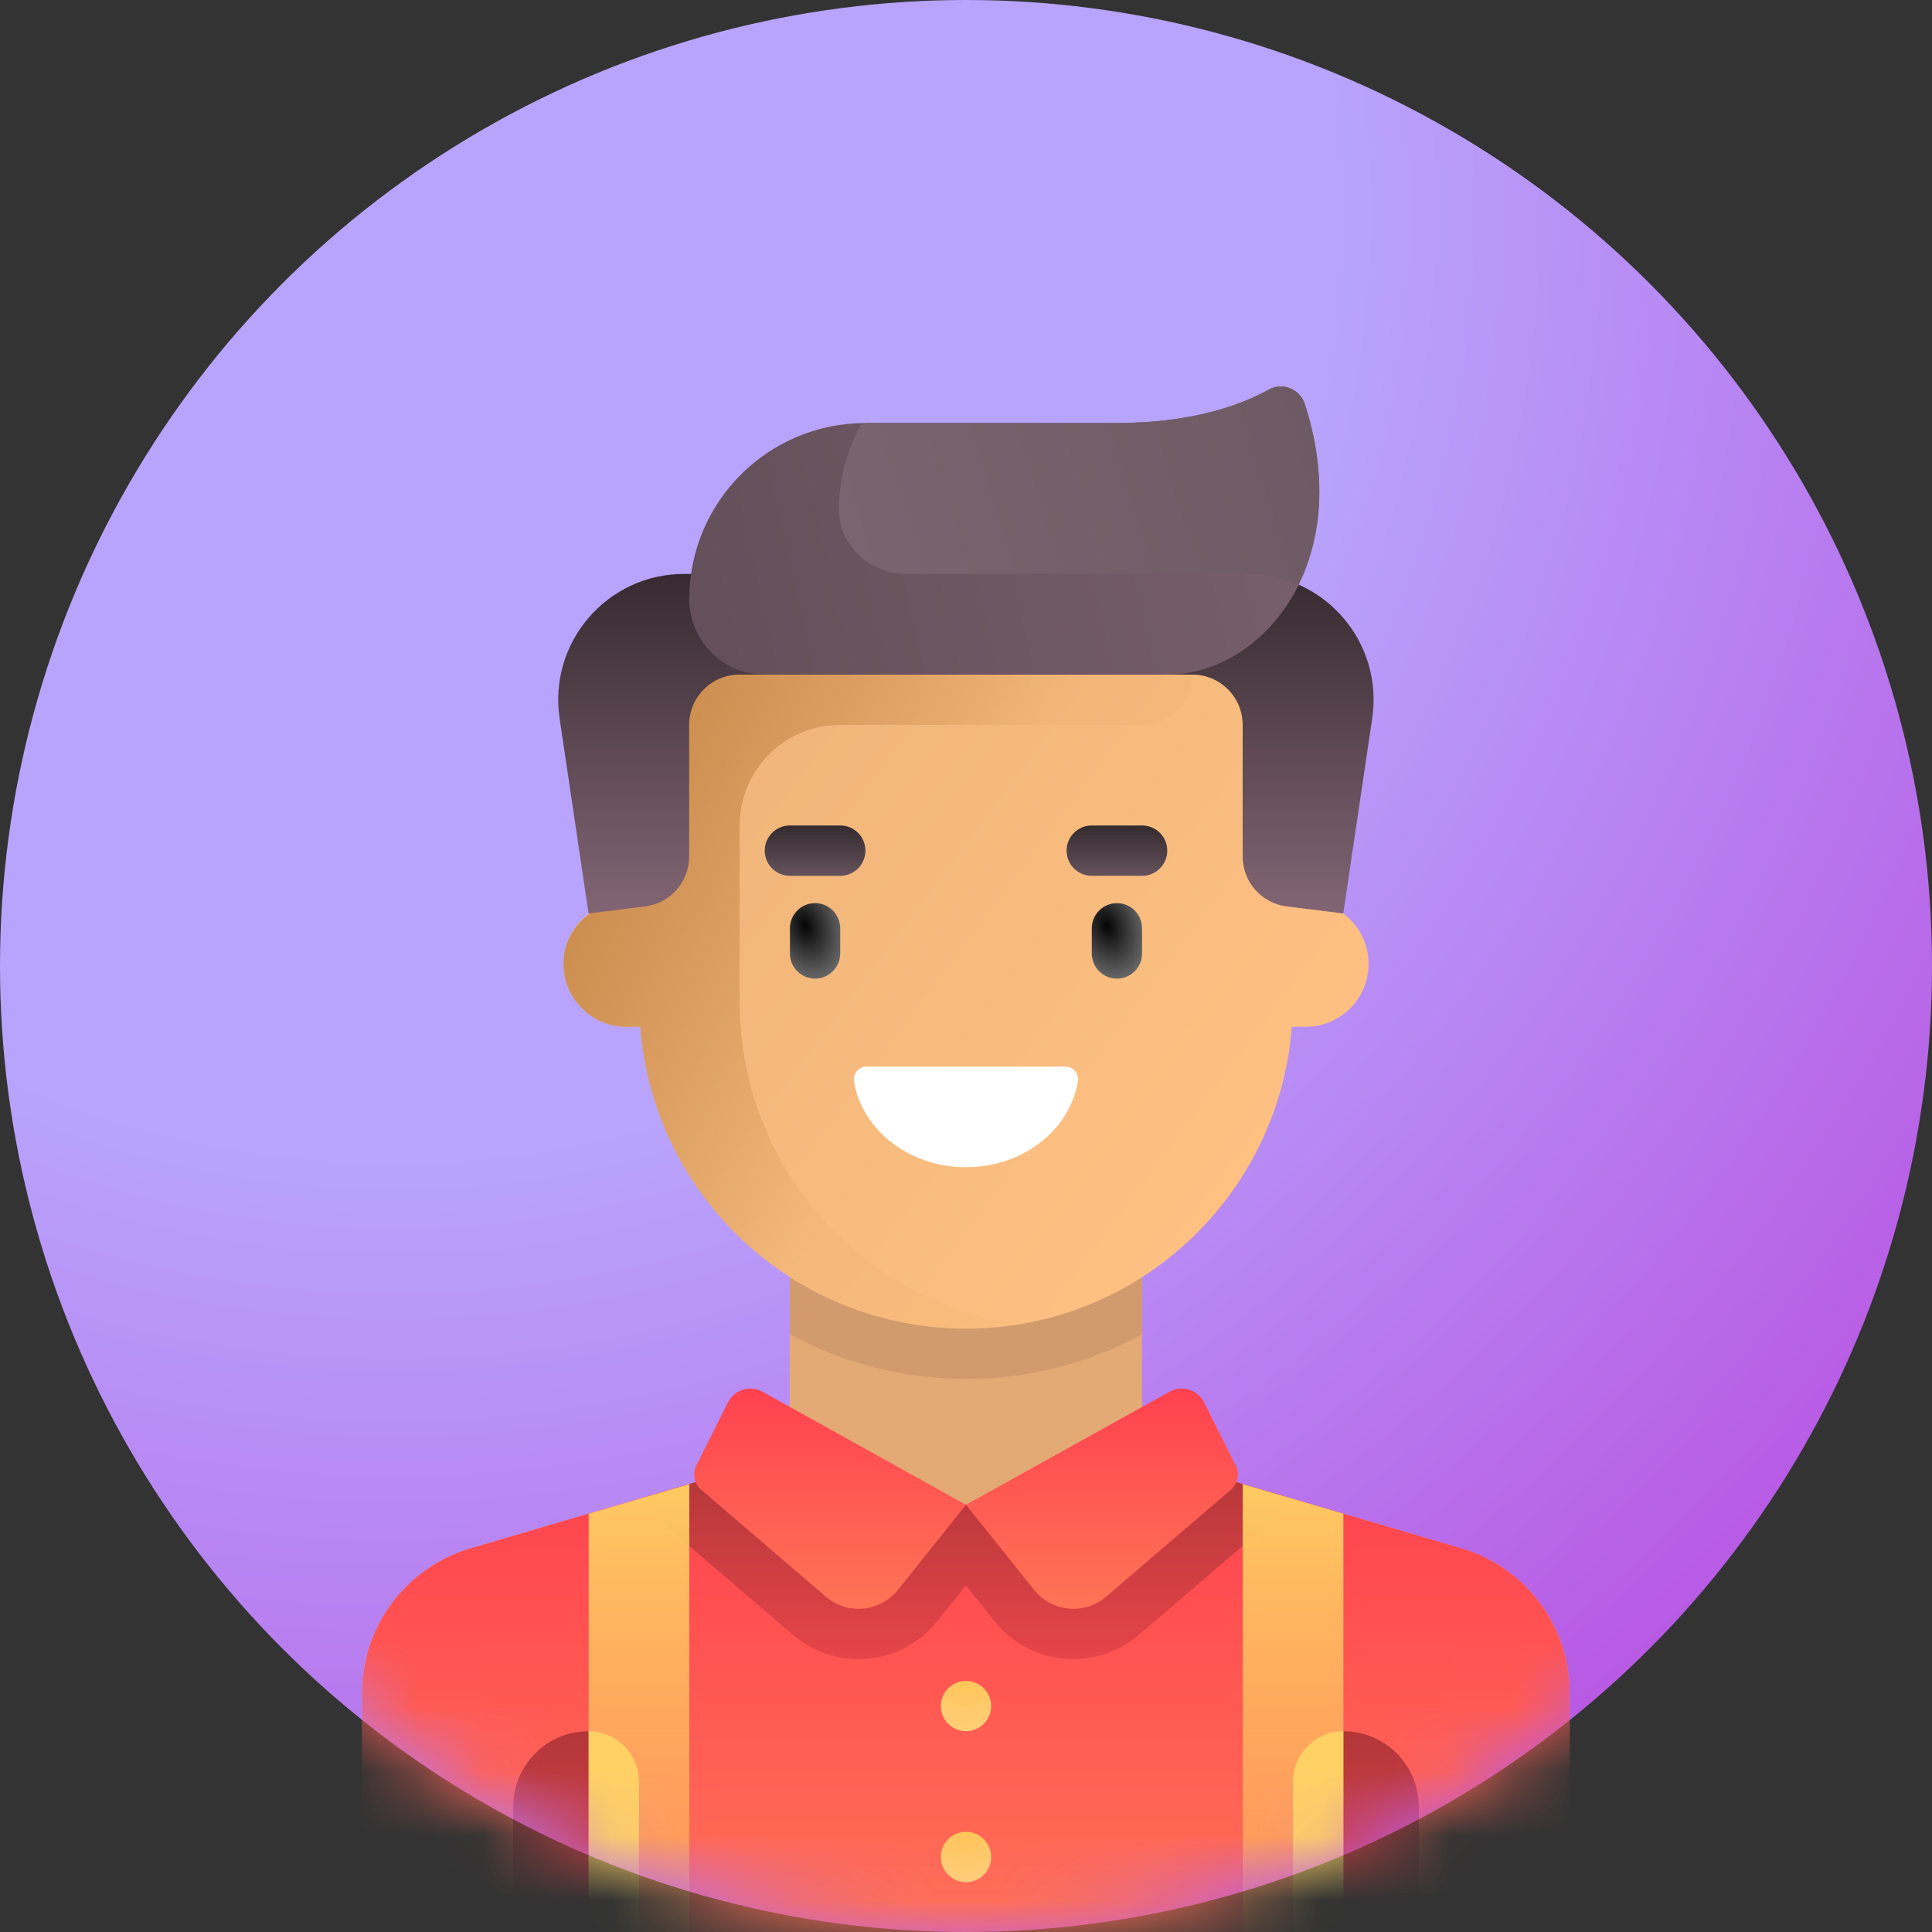 <svg width="30" height="30" viewBox="0 0 30 30" fill="none" xmlns="http://www.w3.org/2000/svg">
<rect x="0" y="0" width="30" height="30" fill="#333333" stroke="none"/>
<ellipse cx="15" cy="15" rx="15" ry="15" fill="url(#paint0_radial_864_1625)"/>
<mask id="mask0_864_1625" style="mask-type:alpha" maskUnits="userSpaceOnUse" x="0" y="0" width="30" height="30">
<ellipse cx="15" cy="15" rx="15" ry="15" fill="#C4C4C4"/>
</mask>
<g mask="url(#mask0_864_1625)">
<path d="M22.692 24.044L18.574 22.832C18.076 22.686 17.733 22.228 17.733 21.708V19.851H12.264V21.708C12.264 22.228 11.921 22.686 11.423 22.832L7.306 24.044C6.308 24.337 5.623 25.252 5.623 26.292V29.226C5.623 29.873 6.148 30.398 6.795 30.398H23.202C23.849 30.398 24.374 29.873 24.374 29.226V26.292C24.374 25.252 23.689 24.337 22.692 24.044Z" fill="#E3AA75"/>
<path d="M22.692 24.043L18.574 22.832C18.505 22.812 18.439 22.784 18.376 22.752L14.998 23.366L11.621 22.752C11.558 22.784 11.492 22.812 11.423 22.832L7.306 24.043C6.308 24.337 5.623 25.252 5.623 26.292V29.226C5.623 29.873 6.148 30.398 6.795 30.398H23.202C23.849 30.398 24.374 29.873 24.374 29.226V26.292C24.374 25.252 23.689 24.337 22.692 24.043Z" fill="url(#paint1_linear_864_1625)"/>
<path d="M10.378 23.727L12.314 25.387C12.597 25.629 12.958 25.763 13.331 25.763C13.808 25.763 14.253 25.549 14.551 25.176L14.999 24.617L15.446 25.176C15.745 25.549 16.189 25.763 16.667 25.763C17.039 25.763 17.4 25.629 17.683 25.387L19.619 23.727C19.776 23.593 19.884 23.421 19.945 23.235L18.575 22.832C18.505 22.812 18.439 22.784 18.376 22.752L14.998 23.366L11.621 22.752C11.558 22.784 11.492 22.812 11.423 22.832L10.053 23.235C10.113 23.421 10.221 23.593 10.378 23.727Z" fill="url(#paint2_linear_864_1625)"/>
<path d="M12.266 20.722C13.086 21.161 14.017 21.413 15 21.413C15.983 21.413 16.914 21.161 17.735 20.722V19.851H12.266V20.722Z" fill="#D29B6E"/>
<path d="M20.274 13.991H20.079V9.693H9.922V13.991H9.727C9.187 13.991 8.75 14.428 8.75 14.967C8.75 15.506 9.187 15.944 9.727 15.944H9.942C10.142 18.565 12.328 20.631 15 20.631C17.673 20.631 19.859 18.565 20.059 15.944H20.274C20.813 15.944 21.251 15.506 21.251 14.967C21.251 14.428 20.814 13.991 20.274 13.991Z" fill="url(#paint3_linear_864_1625)"/>
<path d="M18.516 10.475V9.693H9.922V13.991H9.782C9.271 13.991 8.806 14.358 8.755 14.866C8.697 15.451 9.154 15.944 9.727 15.944H9.942C10.142 18.565 12.328 20.631 15 20.631C15.268 20.631 15.528 20.605 15.784 20.566C13.35 20.19 11.485 18.092 11.485 15.553V12.818C11.485 11.955 12.184 11.256 13.047 11.256H17.735C18.166 11.256 18.516 10.906 18.516 10.475Z" fill="url(#paint4_linear_864_1625)"/>
<path d="M15 23.366L11.841 21.611C11.647 21.503 11.402 21.579 11.302 21.778L10.812 22.757C10.748 22.885 10.78 23.041 10.889 23.134L12.824 24.793C13.16 25.081 13.667 25.033 13.943 24.688L15 23.366Z" fill="url(#paint5_linear_864_1625)"/>
<path d="M15 23.366L18.159 21.611C18.354 21.503 18.599 21.579 18.698 21.778L19.188 22.757C19.252 22.885 19.221 23.041 19.112 23.134L17.176 24.793C16.841 25.081 16.334 25.033 16.058 24.688L15 23.366Z" fill="url(#paint6_linear_864_1625)"/>
<path d="M12.656 15.196C12.44 15.196 12.266 15.021 12.266 14.806V14.415C12.266 14.199 12.44 14.024 12.656 14.024C12.872 14.024 13.047 14.199 13.047 14.415V14.806C13.047 15.021 12.872 15.196 12.656 15.196Z" fill="url(#paint7_radial_864_1625)"/>
<path d="M17.344 15.196C17.128 15.196 16.953 15.021 16.953 14.806V14.415C16.953 14.199 17.128 14.024 17.344 14.024C17.56 14.024 17.734 14.199 17.734 14.415V14.806C17.734 15.021 17.56 15.196 17.344 15.196Z" fill="url(#paint8_radial_864_1625)"/>
<path d="M13.047 13.6H12.266C12.05 13.6 11.875 13.425 11.875 13.209C11.875 12.993 12.05 12.818 12.266 12.818H13.047C13.263 12.818 13.438 12.993 13.438 13.209C13.438 13.425 13.263 13.6 13.047 13.6Z" fill="url(#paint9_linear_864_1625)"/>
<path d="M17.734 13.6H16.953C16.737 13.6 16.562 13.425 16.562 13.209C16.562 12.993 16.737 12.818 16.953 12.818H17.734C17.95 12.818 18.125 12.993 18.125 13.209C18.125 13.425 17.95 13.6 17.734 13.6Z" fill="url(#paint10_linear_864_1625)"/>
<path d="M13.455 16.562C13.332 16.562 13.24 16.675 13.261 16.796C13.388 17.548 14.118 18.125 14.999 18.125C15.881 18.125 16.611 17.548 16.737 16.796C16.758 16.675 16.666 16.562 16.544 16.562H13.455Z" fill="white"/>
<path d="M15 26.882C15.216 26.882 15.391 26.707 15.391 26.491C15.391 26.276 15.216 26.101 15 26.101C14.784 26.101 14.609 26.276 14.609 26.491C14.609 26.707 14.784 26.882 15 26.882Z" fill="url(#paint11_radial_864_1625)"/>
<path d="M15 29.226C15.216 29.226 15.391 29.051 15.391 28.835C15.391 28.619 15.216 28.444 15 28.444C14.784 28.444 14.609 28.619 14.609 28.835C14.609 29.051 14.784 29.226 15 29.226Z" fill="url(#paint12_radial_864_1625)"/>
<path d="M19.375 8.912H10.622C9.429 8.912 8.515 9.972 8.689 11.152L9.139 14.184L10.016 14.075C10.407 14.027 10.701 13.694 10.701 13.3V11.256C10.701 10.824 11.051 10.475 11.483 10.475H18.514C18.946 10.475 19.296 10.824 19.296 11.256V13.3C19.296 13.694 19.59 14.027 19.981 14.075L20.858 14.184L21.308 11.152C21.482 9.972 20.568 8.912 19.375 8.912Z" fill="url(#paint13_linear_864_1625)"/>
<path d="M20.262 6.275C20.187 6.043 19.917 5.93 19.703 6.049C19.296 6.276 18.54 6.569 17.344 6.569H13.438C11.927 6.569 10.703 7.793 10.703 9.303C10.703 9.951 11.228 10.475 11.875 10.475H18.125C19.593 10.475 21.061 8.751 20.262 6.275Z" fill="url(#paint14_linear_864_1625)"/>
<path d="M9.141 26.882V30.398H7.969V28.054C7.969 27.407 8.493 26.882 9.141 26.882Z" fill="url(#paint15_linear_864_1625)"/>
<path d="M20.859 26.882V30.398H22.031V28.054C22.031 27.407 21.507 26.882 20.859 26.882Z" fill="url(#paint16_linear_864_1625)"/>
<path d="M9.141 30.398H10.703V23.045L9.141 23.505V30.398Z" fill="url(#paint17_linear_864_1625)"/>
<path d="M20.86 30.398H19.297V23.045L20.86 23.505V30.398Z" fill="url(#paint18_linear_864_1625)"/>
<path d="M9.141 30.398H9.922V27.663C9.922 27.232 9.572 26.882 9.141 26.882V30.398V30.398Z" fill="#FFD164"/>
<path d="M20.859 30.398H20.078V27.663C20.078 27.232 20.428 26.882 20.859 26.882V30.398Z" fill="#FFD164"/>
<path d="M13.027 7.93C13.033 8.484 13.524 8.912 14.078 8.912H19.376C19.657 8.912 19.922 8.973 20.161 9.078C20.517 8.356 20.622 7.393 20.261 6.273C20.186 6.042 19.916 5.929 19.703 6.048C19.297 6.275 18.54 6.568 17.343 6.568H13.437C13.412 6.583 13.384 6.599 13.36 6.613C13.149 7.001 13.027 7.445 13.027 7.917C13.027 7.922 13.027 7.926 13.027 7.93Z" fill="url(#paint19_linear_864_1625)"/>
</g>
<defs>
<radialGradient id="paint0_radial_864_1625" cx="0" cy="0" r="1" gradientUnits="userSpaceOnUse" gradientTransform="translate(5.938 3.438) rotate(51.809) scale(29.82 29.82)">
<stop offset="0.492" stop-color="#B8A4FC"/>
<stop offset="1" stop-color="#B859E4"/>
</radialGradient>
<linearGradient id="paint1_linear_864_1625" x1="14.999" y1="22.752" x2="14.999" y2="30.398" gradientUnits="userSpaceOnUse">
<stop stop-color="#FF414F"/>
<stop offset="1" stop-color="#FF7456"/>
</linearGradient>
<linearGradient id="paint2_linear_864_1625" x1="14.999" y1="22.752" x2="14.999" y2="25.763" gradientUnits="userSpaceOnUse">
<stop stop-color="#B33639"/>
<stop offset="1" stop-color="#E64549"/>
</linearGradient>
<linearGradient id="paint3_linear_864_1625" x1="9.376" y1="10.937" x2="19.376" y2="18.437" gradientUnits="userSpaceOnUse">
<stop stop-color="#EDB379"/>
<stop offset="1" stop-color="#FFC182"/>
</linearGradient>
<linearGradient id="paint4_linear_864_1625" x1="9.063" y1="11.25" x2="15.001" y2="14.062" gradientUnits="userSpaceOnUse">
<stop stop-color="#C58646"/>
<stop offset="1" stop-color="#C68748" stop-opacity="0.06"/>
</linearGradient>
<linearGradient id="paint5_linear_864_1625" x1="12.89" y1="21.561" x2="12.89" y2="24.981" gradientUnits="userSpaceOnUse">
<stop stop-color="#FF414F"/>
<stop offset="1" stop-color="#FF7456"/>
</linearGradient>
<linearGradient id="paint6_linear_864_1625" x1="17.11" y1="21.561" x2="17.11" y2="24.981" gradientUnits="userSpaceOnUse">
<stop stop-color="#FF414F"/>
<stop offset="1" stop-color="#FF7456"/>
</linearGradient>
<radialGradient id="paint7_radial_864_1625" cx="0" cy="0" r="1" gradientUnits="userSpaceOnUse" gradientTransform="translate(12.501 14.375) rotate(71.565) scale(0.988 0.659)">
<stop stop-color="#040404"/>
<stop offset="1" stop-color="#767676"/>
</radialGradient>
<radialGradient id="paint8_radial_864_1625" cx="0" cy="0" r="1" gradientUnits="userSpaceOnUse" gradientTransform="translate(17.188 14.375) rotate(71.565) scale(0.988 0.659)">
<stop stop-color="#040404"/>
<stop offset="1" stop-color="#767676"/>
</radialGradient>
<linearGradient id="paint9_linear_864_1625" x1="12.813" y1="12.812" x2="12.813" y2="13.75" gradientUnits="userSpaceOnUse">
<stop stop-color="#332A2E"/>
<stop offset="1" stop-color="#6E5A64"/>
</linearGradient>
<linearGradient id="paint10_linear_864_1625" x1="17.501" y1="12.812" x2="17.501" y2="13.75" gradientUnits="userSpaceOnUse">
<stop stop-color="#332A2E"/>
<stop offset="1" stop-color="#6E5A64"/>
</linearGradient>
<radialGradient id="paint11_radial_864_1625" cx="0" cy="0" r="1" gradientUnits="userSpaceOnUse" gradientTransform="translate(15.001 25.938) rotate(90.031) scale(0.944)">
<stop stop-color="#FFC350"/>
<stop offset="1" stop-color="#FFD179" stop-opacity="0.97"/>
</radialGradient>
<radialGradient id="paint12_radial_864_1625" cx="0" cy="0" r="1" gradientUnits="userSpaceOnUse" gradientTransform="translate(15.001 28.281) rotate(90.031) scale(0.944 0.944)">
<stop stop-color="#FFC350"/>
<stop offset="1" stop-color="#FFD179" stop-opacity="0.97"/>
</radialGradient>
<linearGradient id="paint13_linear_864_1625" x1="14.998" y1="8.912" x2="14.998" y2="14.184" gradientUnits="userSpaceOnUse">
<stop stop-color="#362A30"/>
<stop offset="1" stop-color="#826574"/>
</linearGradient>
<linearGradient id="paint14_linear_864_1625" x1="10.938" y1="9.063" x2="20.626" y2="6.875" gradientUnits="userSpaceOnUse">
<stop stop-color="#64505A"/>
<stop offset="1" stop-color="#78606C"/>
</linearGradient>
<linearGradient id="paint15_linear_864_1625" x1="8.555" y1="26.882" x2="8.555" y2="30.398" gradientUnits="userSpaceOnUse">
<stop stop-color="#B33639"/>
<stop offset="1" stop-color="#E64549"/>
</linearGradient>
<linearGradient id="paint16_linear_864_1625" x1="21.445" y1="26.882" x2="21.445" y2="30.398" gradientUnits="userSpaceOnUse">
<stop stop-color="#B33639"/>
<stop offset="1" stop-color="#E64549"/>
</linearGradient>
<linearGradient id="paint17_linear_864_1625" x1="9.922" y1="23.045" x2="9.922" y2="30.398" gradientUnits="userSpaceOnUse">
<stop stop-color="#FFCA62"/>
<stop offset="1" stop-color="#FFCA62" stop-opacity="0.38"/>
</linearGradient>
<linearGradient id="paint18_linear_864_1625" x1="20.078" y1="23.045" x2="20.078" y2="30.398" gradientUnits="userSpaceOnUse">
<stop stop-color="#FFCA62"/>
<stop offset="1" stop-color="#FFCA62" stop-opacity="0.38"/>
</linearGradient>
<linearGradient id="paint19_linear_864_1625" x1="13.125" y1="8.437" x2="20.312" y2="6.25" gradientUnits="userSpaceOnUse">
<stop stop-color="#7A646F"/>
<stop offset="1" stop-color="#6E5A64"/>
</linearGradient>
</defs>
</svg>
